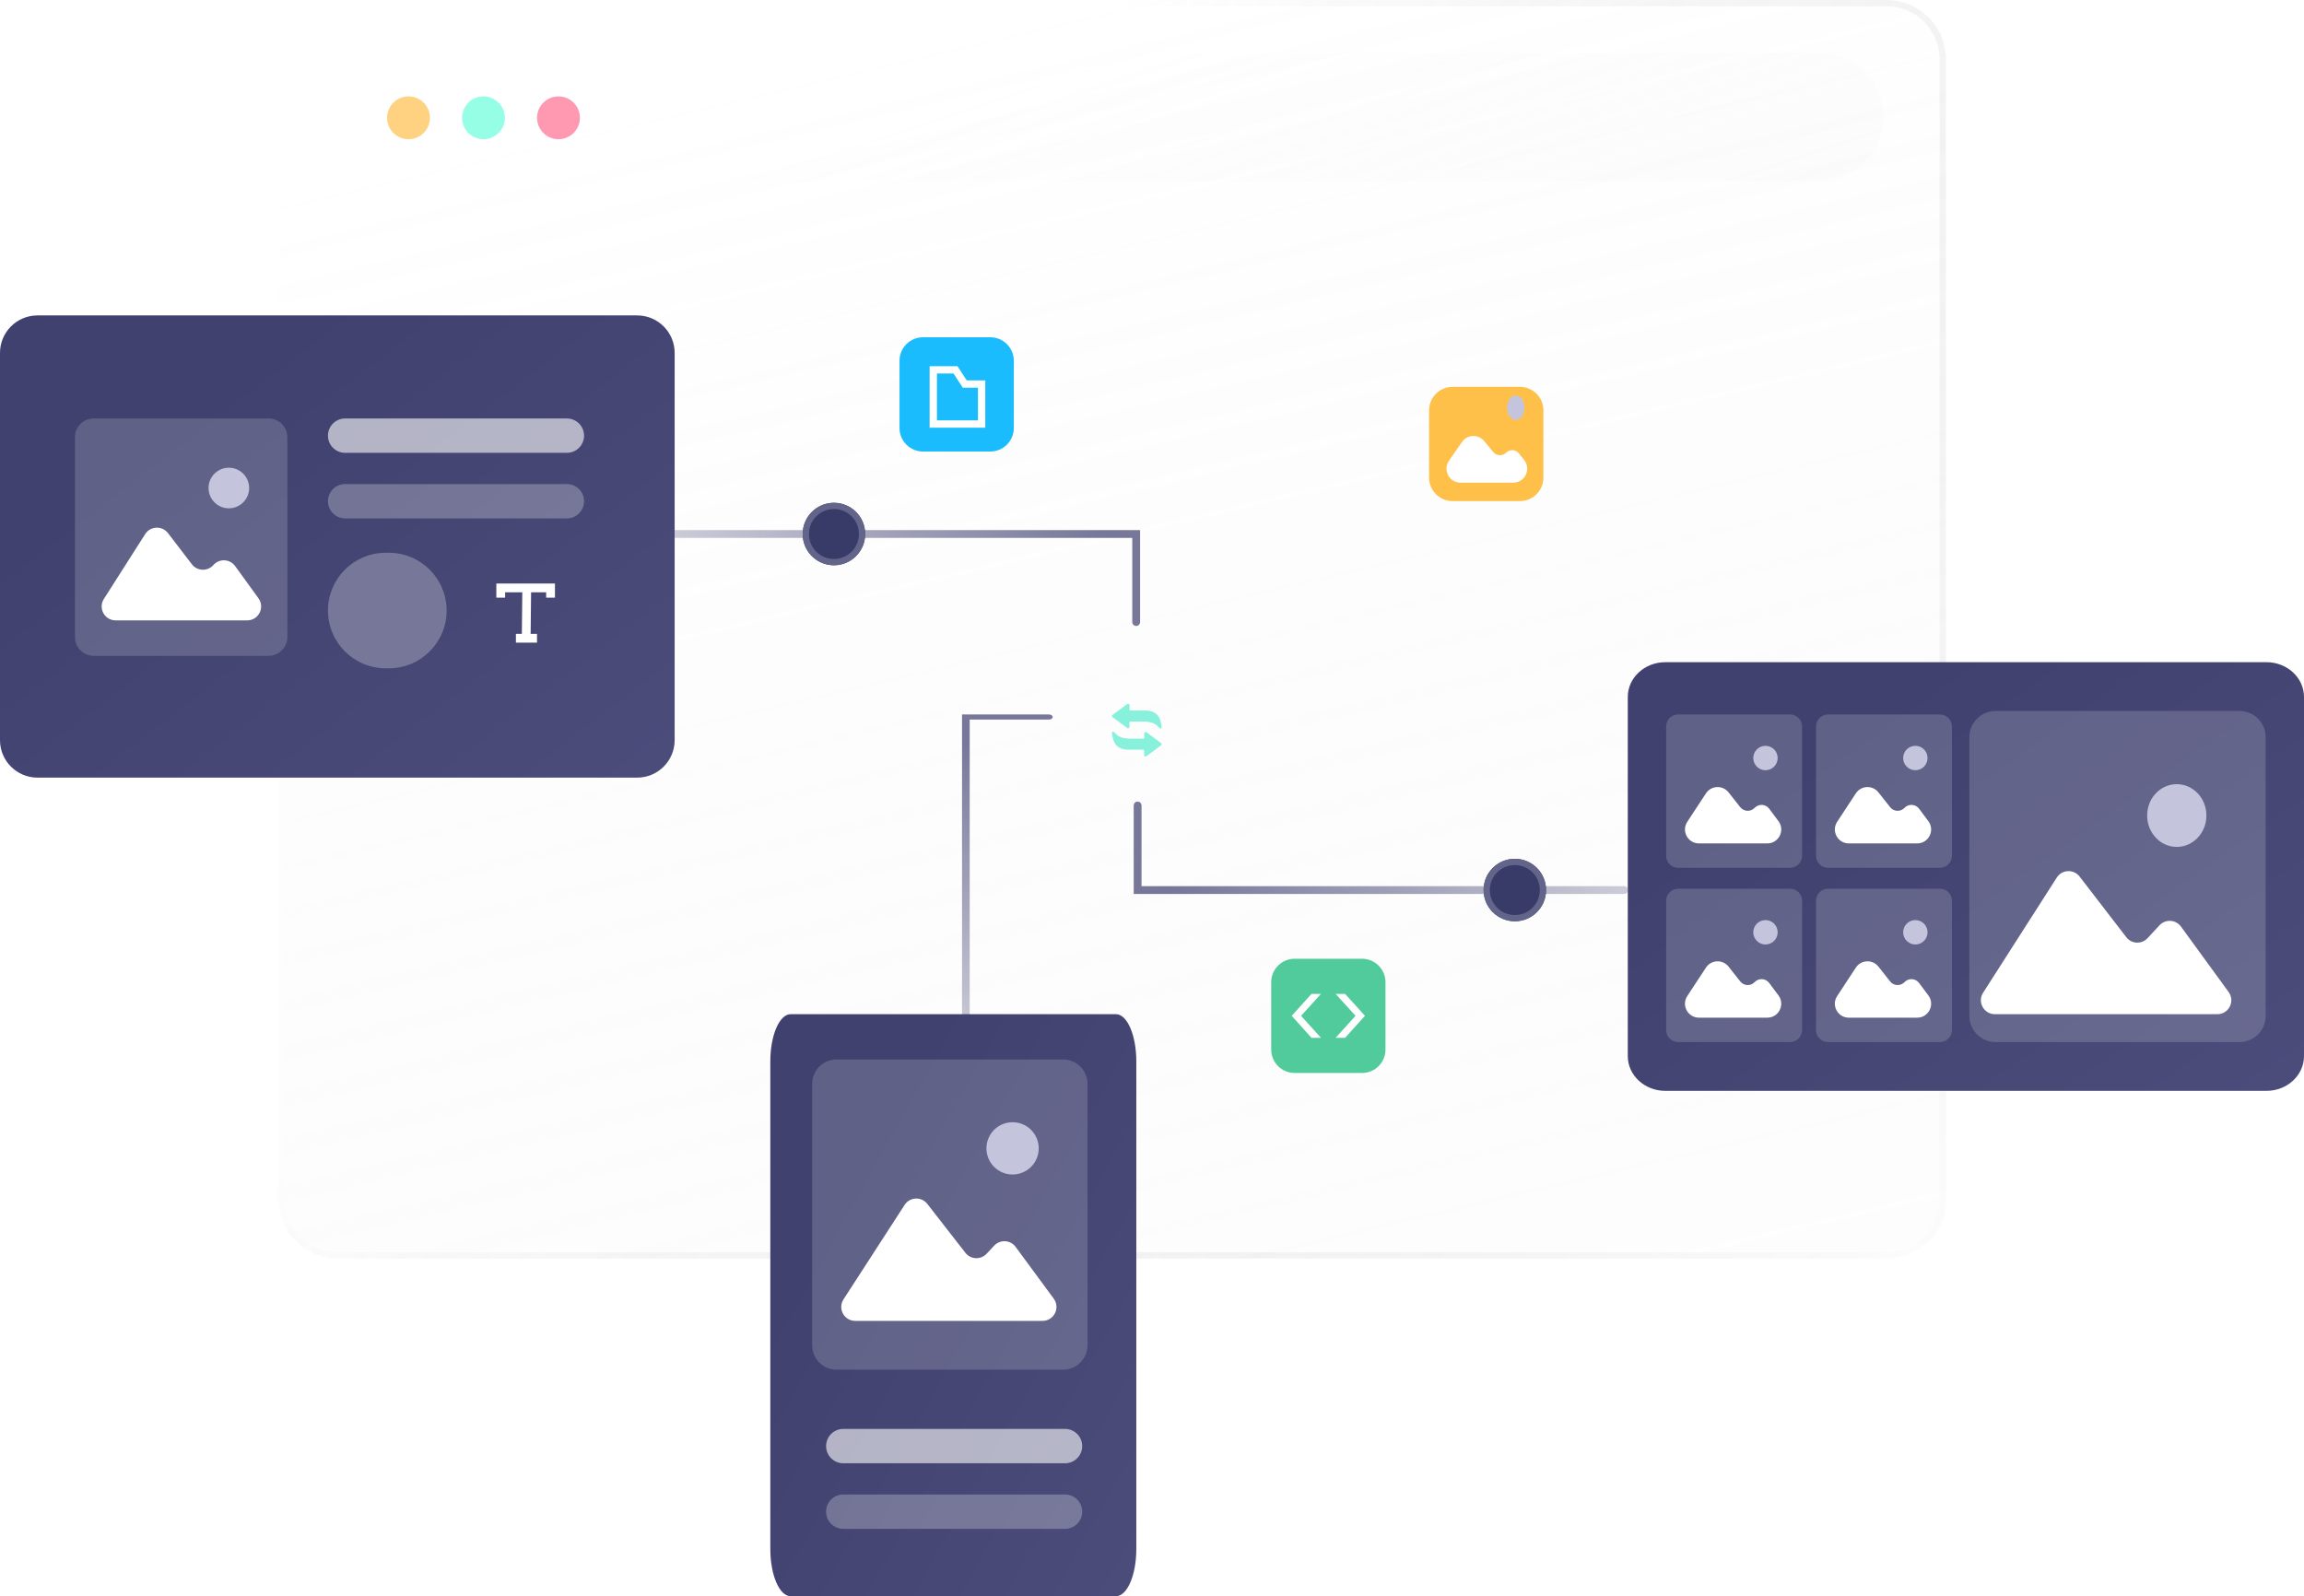 <svg width="661" height="458" viewBox="0 0 661 458" fill="none" xmlns="http://www.w3.org/2000/svg">
<path d="M80 17.025C80 7.622 87.623 0 97.025 0H541.475C550.877 0 558.5 7.622 558.5 17.025V344.09C558.5 353.493 550.877 361.115 541.475 361.115H97.025C87.623 361.115 80 353.493 80 344.09V17.025Z" fill="url(#paint0_linear_1_12)"/>
<path fill-rule="evenodd" clip-rule="evenodd" d="M541.225 1.792H96.775C88.362 1.792 81.542 8.612 81.542 17.025V344.09C81.542 352.503 88.362 359.323 96.775 359.323H541.225C549.638 359.323 556.458 352.503 556.458 344.09V17.025C556.458 8.612 549.638 1.792 541.225 1.792ZM96.775 0C87.373 0 79.75 7.622 79.75 17.025V344.09C79.75 353.493 87.373 361.115 96.775 361.115H541.225C550.627 361.115 558.25 353.493 558.25 344.09V17.025C558.25 7.622 550.627 0 541.225 0H96.775Z" fill="url(#paint1_linear_1_12)"/>
<path d="M364.699 281.816C364.699 278.103 367.71 275.093 371.425 275.093H390.761C394.475 275.093 397.486 278.103 397.486 281.816V301.147C397.486 304.861 394.475 307.871 390.761 307.871H371.425C367.71 307.871 364.699 304.861 364.699 301.147V281.816Z" fill="#51CB9C"/>
<path d="M376.263 297.786L370.583 291.468L376.263 285.179H378.974L373.27 291.468L378.974 297.786H376.263Z" fill="white"/>
<path d="M383.186 285.179H385.896L391.6 291.468L385.896 297.786H383.186L388.89 291.468L383.186 285.179Z" fill="white"/>
<path d="M258.066 103.499C258.066 99.786 261.078 96.775 264.792 96.775H284.128C287.842 96.775 290.853 99.786 290.853 103.499V122.83C290.853 126.543 287.842 129.553 284.128 129.553H264.792C261.078 129.553 258.066 126.543 258.066 122.83V103.499Z" fill="#1ABCFE"/>
<path fill-rule="evenodd" clip-rule="evenodd" d="M277.349 109.139L274.687 105.066H266.7V122.716H282.673V109.139H277.349ZM280.572 111.241H276.212L273.549 107.168H268.802V120.615H280.572V111.241Z" fill="white"/>
<path fill-rule="evenodd" clip-rule="evenodd" d="M182.798 92.295H10.753C5.804 92.295 1.792 96.307 1.792 101.256V212.368C1.792 217.317 5.804 221.329 10.753 221.329H182.798C187.747 221.329 191.758 217.317 191.758 212.368V101.256C191.758 96.307 187.747 92.295 182.798 92.295ZM10.753 90.503C4.814 90.503 0 95.317 0 101.256V212.368C0 218.307 4.814 223.121 10.753 223.121H182.798C188.736 223.121 193.551 218.307 193.551 212.368V101.256C193.551 95.317 188.736 90.503 182.798 90.503H10.753Z" fill="url(#paint2_linear_1_12)"/>
<path d="M90.504 33.603C90.504 23.458 98.728 15.233 108.873 15.233H521.96C532.105 15.233 540.33 23.458 540.33 33.603C540.33 43.748 532.105 51.972 521.96 51.972H108.873C98.728 51.972 90.504 43.748 90.504 33.603Z" fill="url(#paint3_linear_1_12)"/>
<path d="M123.343 33.804C123.343 37.198 120.591 39.949 117.197 39.949C113.802 39.949 111.051 37.198 111.051 33.804C111.051 30.411 113.802 27.66 117.197 27.66C120.591 27.66 123.343 30.411 123.343 33.804Z" fill="#FED280"/>
<path d="M144.855 33.804C144.855 37.198 142.103 39.949 138.709 39.949C135.314 39.949 132.562 37.198 132.562 33.804C132.562 30.411 135.314 27.66 138.709 27.66C142.103 27.66 144.855 30.411 144.855 33.804Z" fill="#8CFEE3" fill-opacity="0.9"/>
<path d="M166.368 33.804C166.368 37.198 163.617 39.949 160.222 39.949C156.828 39.949 154.076 37.198 154.076 33.804C154.076 30.411 156.828 27.66 160.222 27.66C163.617 27.66 166.368 30.411 166.368 33.804Z" fill="#FF8DA9" fill-opacity="0.9"/>
<path fill-rule="evenodd" clip-rule="evenodd" d="M192.43 153.228C192.43 152.609 192.931 152.107 193.55 152.107H327.08V178.486C327.08 179.105 326.578 179.606 325.96 179.606C325.341 179.606 324.84 179.105 324.84 178.486V154.348H193.55C192.931 154.348 192.43 153.846 192.43 153.228Z" fill="url(#paint4_linear_1_12)"/>
<path fill-rule="evenodd" clip-rule="evenodd" d="M467.075 255.379C467.075 255.998 466.574 256.499 465.955 256.499L325.256 256.499L325.256 231.121C325.256 230.502 325.758 230 326.376 230C326.995 230 327.497 230.502 327.497 231.121L327.497 254.259L465.955 254.259C466.574 254.259 467.075 254.76 467.075 255.379Z" fill="url(#paint5_linear_1_12)"/>
<path fill-rule="evenodd" clip-rule="evenodd" d="M277.099 298C276.492 298 276 297.671 276 297.265L276 205H300.901C301.508 205 302 205.329 302 205.735C302 206.14 301.508 206.469 300.901 206.469H278.198V297.265C278.198 297.671 277.706 298 277.099 298Z" fill="url(#paint6_linear_1_12)"/>
<g filter="url(#filter0_d_1_12)">
<path fill-rule="evenodd" clip-rule="evenodd" d="M324.056 199.554C324.05 199.771 324.089 199.875 324.287 199.875H329.06C329.924 199.939 330.697 200.155 331.351 200.575C331.805 200.866 332.137 201.213 332.387 201.597C332.83 202.278 333.081 203.261 333.217 204.055C333.275 204.398 333.302 204.719 333.24 204.867C333.21 204.938 333.166 204.985 333.107 205.007C332.779 205.132 332.432 204.704 332.247 204.499C331.367 203.524 330.088 203.121 328.579 203.045H324.216C324.06 203.071 324.004 203.18 324.02 203.349V204.512C324.011 204.899 323.805 205.031 323.397 204.9L319.64 202.108L319.27 201.834L319.176 201.764C318.874 201.506 318.998 201.272 319.269 201.07L319.556 200.856L323.156 198.173C323.595 197.845 324.056 197.758 324.056 198.464V199.554ZM328.236 211.427C328.242 211.211 328.203 211.107 328.005 211.107H323.232C322.368 211.043 321.595 210.827 320.941 210.407C320.484 210.113 320.151 209.765 319.901 209.378C319.448 208.678 319.153 207.539 319.044 206.721C319.01 206.46 319.002 206.233 319.052 206.114C319.082 206.044 319.126 205.997 319.185 205.974C319.513 205.85 319.86 206.278 320.045 206.482C320.925 207.457 322.205 207.861 323.713 207.936H328.076C328.232 207.911 328.288 207.801 328.272 207.633V206.469C328.281 206.082 328.487 205.951 328.895 206.081L332.652 208.873L333.022 209.148L333.116 209.218C333.418 209.475 333.294 209.709 333.023 209.912L332.736 210.125L329.137 212.809C328.697 213.136 328.237 213.224 328.237 212.518L328.236 211.427Z" fill="#88F1DB"/>
</g>
<path d="M248.211 153.227C248.211 158.176 244.2 162.188 239.251 162.188C234.302 162.188 230.29 158.176 230.29 153.227C230.29 148.278 234.302 144.267 239.251 144.267C244.2 144.267 248.211 148.278 248.211 153.227Z" fill="#383A68"/>
<path fill-rule="evenodd" clip-rule="evenodd" d="M239.251 160.396C243.21 160.396 246.419 157.186 246.419 153.227C246.419 149.268 243.21 146.059 239.251 146.059C235.292 146.059 232.082 149.268 232.082 153.227C232.082 157.186 235.292 160.396 239.251 160.396ZM239.251 162.188C244.2 162.188 248.211 158.176 248.211 153.227C248.211 148.278 244.2 144.267 239.251 144.267C234.302 144.267 230.29 148.278 230.29 153.227C230.29 158.176 234.302 162.188 239.251 162.188Z" fill="#63648A"/>
<path d="M443.552 255.38C443.552 260.328 439.54 264.34 434.592 264.34C429.643 264.34 425.631 260.328 425.631 255.38C425.631 250.431 429.643 246.419 434.592 246.419C439.54 246.419 443.552 250.431 443.552 255.38Z" fill="#383A68"/>
<path fill-rule="evenodd" clip-rule="evenodd" d="M434.592 262.548C438.551 262.548 441.76 259.339 441.76 255.38C441.76 251.421 438.551 248.211 434.592 248.211C430.632 248.211 427.423 251.421 427.423 255.38C427.423 259.339 430.632 262.548 434.592 262.548ZM434.592 264.34C439.54 264.34 443.552 260.328 443.552 255.38C443.552 250.431 439.54 246.419 434.592 246.419C429.643 246.419 425.631 250.431 425.631 255.38C425.631 260.328 429.643 264.34 434.592 264.34Z" fill="#63648A"/>
<path d="M134.41 165.327C134.41 161.614 137.421 158.604 141.136 158.604H160.472C164.186 158.604 167.197 161.614 167.197 165.327V184.658C167.197 188.371 164.186 191.382 160.472 191.382H141.136C137.421 191.382 134.41 188.371 134.41 184.658V165.327Z" fill="#767799"/>
<path d="M0 101.256C0 95.317 4.814 90.503 10.753 90.503H182.798C188.736 90.503 193.551 95.317 193.551 101.256V212.368C193.551 218.307 188.736 223.121 182.798 223.121H10.753C4.814 223.121 0 218.307 0 212.368V101.256Z" fill="url(#paint7_linear_1_12)"/>
<path d="M21.506 125.45C21.506 122.48 23.913 120.073 26.882 120.073H77.062C80.031 120.073 82.438 122.48 82.438 125.45V182.798C82.438 185.767 80.031 188.174 77.062 188.174H26.882C23.913 188.174 21.506 185.767 21.506 182.798V125.45Z" fill="white" fill-opacity="0.17"/>
<path d="M94.086 125.002C94.086 122.28 96.292 120.073 99.014 120.073H162.635C165.357 120.073 167.563 122.28 167.563 125.002C167.563 127.723 165.357 129.93 162.635 129.93H99.014C96.292 129.93 94.086 127.723 94.086 125.002Z" fill="white" fill-opacity="0.6"/>
<path d="M94.086 143.819C94.086 141.097 96.292 138.891 99.014 138.891H162.635C165.357 138.891 167.563 141.097 167.563 143.819C167.563 146.541 165.357 148.747 162.635 148.747H99.014C96.292 148.747 94.086 146.541 94.086 143.819Z" fill="white" fill-opacity="0.26"/>
<path d="M94.086 175.181C94.086 166.025 101.508 158.604 110.663 158.604H111.559C120.715 158.604 128.136 166.025 128.136 175.181C128.136 184.336 120.715 191.758 111.559 191.758H110.663C101.508 191.758 94.086 184.336 94.086 175.181Z" fill="#767799"/>
<path d="M48.195 152.971C46.505 150.767 43.139 150.914 41.647 153.256L29.798 171.857C28.102 174.52 30.014 178.006 33.172 178.006H70.91C74.176 178.006 76.066 174.303 74.149 171.659L67.458 162.425C65.977 160.381 62.996 160.203 61.282 162.056L61.158 162.191C59.474 164.012 56.556 163.877 55.047 161.909L48.195 152.971Z" fill="white"/>
<path d="M71.479 140.027C71.479 143.243 68.871 145.851 65.654 145.851C62.438 145.851 59.83 143.243 59.83 140.027C59.83 136.81 62.438 134.202 65.654 134.202C68.871 134.202 71.479 136.81 71.479 140.027Z" fill="#C4C5DC"/>
<path fill-rule="evenodd" clip-rule="evenodd" d="M154.065 184.393H148.007V181.872H154.065V184.393Z" fill="white"/>
<path fill-rule="evenodd" clip-rule="evenodd" d="M142.396 167.429H159.21V171.485H156.688V169.95H144.919V171.485H142.396V167.429Z" fill="white"/>
<path fill-rule="evenodd" clip-rule="evenodd" d="M149.699 183.274L149.854 168.831L152.376 168.858L152.22 183.301L149.699 183.274Z" fill="white"/>
<path d="M221 304.541C221 297.062 223.612 291 226.833 291H320.167C323.388 291 326 297.062 326 304.541V444.459C326 451.938 323.388 458 320.167 458H226.833C223.612 458 221 451.938 221 444.459V304.541Z" fill="url(#paint8_linear_1_12)"/>
<path d="M233 311.026C233 307.146 236.121 304 239.971 304H305.029C308.879 304 312 307.146 312 311.026V385.974C312 389.854 308.879 393 305.029 393H239.971C236.121 393 233 389.854 233 385.974V311.026Z" fill="white" fill-opacity="0.17"/>
<path d="M237 414.928C237 412.207 239.207 410 241.928 410H305.549C308.271 410 310.478 412.207 310.478 414.928C310.478 417.65 308.271 419.857 305.549 419.857H241.928C239.207 419.857 237 417.65 237 414.928Z" fill="white" fill-opacity="0.6"/>
<path d="M237 433.746C237 431.024 239.207 428.817 241.928 428.817H305.549C308.271 428.817 310.478 431.024 310.478 433.746C310.478 436.468 308.271 438.674 305.549 438.674H241.928C239.207 438.674 237 436.468 237 433.746Z" fill="white" fill-opacity="0.26"/>
<path d="M266.042 345.441C264.351 343.269 261.023 343.414 259.528 345.725L241.994 372.827C240.272 375.489 242.182 379 245.352 379H299.09C302.369 379 304.255 375.27 302.311 372.629L291.375 357.77C289.894 355.757 286.949 355.58 285.238 357.402L283.035 359.748C281.354 361.538 278.472 361.404 276.963 359.467L266.042 345.441Z" fill="white"/>
<path d="M298 329.5C298 333.642 294.642 337 290.5 337C286.358 337 283 333.642 283 329.5C283 325.358 286.358 322 290.5 322C294.642 322 298 325.358 298 329.5Z" fill="#C4C5DC"/>
<path d="M467 199.973C467 194.465 471.825 190 477.778 190H650.222C656.175 190 661 194.465 661 199.973V303.027C661 308.535 656.175 313 650.222 313H477.778C471.825 313 467 308.535 467 303.027V199.973Z" fill="url(#paint9_linear_1_12)"/>
<path d="M478 208.474C478 206.555 479.541 205 481.441 205H513.559C515.459 205 517 206.555 517 208.474V245.526C517 247.445 515.459 249 513.559 249H481.441C479.541 249 478 247.445 478 245.526V208.474Z" fill="white" fill-opacity="0.17"/>
<path d="M521 258.474C521 256.555 522.541 255 524.441 255H556.559C558.459 255 560 256.555 560 258.474V295.526C560 297.445 558.459 299 556.559 299H524.441C522.541 299 521 297.445 521 295.526V258.474Z" fill="white" fill-opacity="0.17"/>
<path d="M521 208.474C521 206.555 522.541 205 524.441 205H556.559C558.459 205 560 206.555 560 208.474V245.526C560 247.445 558.459 249 556.559 249H524.441C522.541 249 521 247.445 521 245.526V208.474Z" fill="white" fill-opacity="0.17"/>
<path d="M478 258.474C478 256.555 479.541 255 481.441 255H513.559C515.459 255 517 256.555 517 258.474V295.526C517 297.445 515.459 299 513.559 299H481.441C479.541 299 478 297.445 478 295.526V258.474Z" fill="white" fill-opacity="0.17"/>
<path d="M565 211.5C565 207.358 568.358 204 572.5 204H642.5C646.642 204 650 207.358 650 211.5V291.5C650 295.642 646.642 299 642.5 299H572.5C568.358 299 565 295.642 565 291.5V211.5Z" fill="white" fill-opacity="0.17"/>
<path d="M495.909 227.354C494.217 225.211 490.924 225.356 489.426 227.638L484.066 235.805C482.32 238.465 484.228 242 487.41 242H507.022C510.314 242 512.196 238.245 510.227 235.607L507.568 232.046C506.555 230.689 504.564 230.569 503.395 231.796C502.247 233 500.298 232.91 499.267 231.604L495.909 227.354Z" fill="white"/>
<path d="M538.909 277.354C537.217 275.211 533.924 275.356 532.426 277.638L527.066 285.805C525.32 288.465 527.228 292 530.41 292H550.022C553.314 292 555.196 288.245 553.227 285.607L550.568 282.046C549.555 280.689 547.564 280.569 546.395 281.796C545.247 283 543.298 282.91 542.267 281.604L538.909 277.354Z" fill="white"/>
<path d="M538.909 227.354C537.217 225.211 533.924 225.356 532.426 227.638L527.066 235.805C525.32 238.465 527.228 242 530.41 242H550.022C553.314 242 555.196 238.245 553.227 235.607L550.568 232.046C549.555 230.689 547.564 230.569 546.395 231.796C545.247 233 543.298 232.91 542.267 231.604L538.909 227.354Z" fill="white"/>
<path d="M495.909 277.354C494.217 275.211 490.924 275.356 489.426 277.638L484.066 285.805C482.32 288.465 484.228 292 487.41 292H507.022C510.314 292 512.196 288.245 510.227 285.607L507.568 282.046C506.555 280.689 504.564 280.569 503.395 281.796C502.247 283 500.298 282.91 499.267 281.604L495.909 277.354Z" fill="white"/>
<path d="M596.62 251.51C594.93 249.315 591.574 249.461 590.081 251.794L568.938 284.844C567.235 287.507 569.147 291 572.307 291H636.142C639.412 291 641.3 287.29 639.376 284.646L625.709 265.866C624.228 263.83 621.257 263.653 619.544 265.497L616.114 269.19C614.431 271.002 611.523 270.868 610.014 268.908L596.62 251.51Z" fill="white"/>
<path d="M510 217.5C510 219.433 508.433 221 506.5 221C504.567 221 503 219.433 503 217.5C503 215.567 504.567 214 506.5 214C508.433 214 510 215.567 510 217.5Z" fill="#C4C5DC"/>
<path d="M553 267.5C553 269.433 551.433 271 549.5 271C547.567 271 546 269.433 546 267.5C546 265.567 547.567 264 549.5 264C551.433 264 553 265.567 553 267.5Z" fill="#C4C5DC"/>
<path d="M553 217.5C553 219.433 551.433 221 549.5 221C547.567 221 546 219.433 546 217.5C546 215.567 547.567 214 549.5 214C551.433 214 553 215.567 553 217.5Z" fill="#C4C5DC"/>
<path d="M510 267.5C510 269.433 508.433 271 506.5 271C504.567 271 503 269.433 503 267.5C503 265.567 504.567 264 506.5 264C508.433 264 510 265.567 510 267.5Z" fill="#C4C5DC"/>
<path d="M633 234C633 238.971 629.194 243 624.5 243C619.806 243 616 238.971 616 234C616 229.029 619.806 225 624.5 225C629.194 225 633 229.029 633 234Z" fill="#C4C5DC"/>
<path d="M410 117.724C410 114.01 413.011 111 416.726 111H436.061C439.776 111 442.787 114.01 442.787 117.724V137.054C442.787 140.768 439.776 143.778 436.061 143.778H416.726C413.011 143.778 410 140.768 410 137.054V117.724Z" fill="#FFC04A"/>
<path d="M425.786 126.544C424.093 124.507 420.922 124.648 419.417 126.828L415.699 132.214C413.867 134.867 415.767 138.486 418.991 138.486H434.142C437.479 138.486 439.349 134.641 437.288 132.016L435.797 130.118C434.878 128.947 433.143 128.842 432.09 129.893C431.056 130.925 429.359 130.846 428.426 129.722L425.786 126.544Z" fill="white"/>
<path d="M437.369 116.986C437.369 118.919 436.25 120.486 434.869 120.486C433.488 120.486 432.369 118.919 432.369 116.986C432.369 115.053 433.488 113.486 434.869 113.486C436.25 113.486 437.369 115.053 437.369 116.986Z" fill="#C4C5DC"/>
<defs>
<filter id="filter0_d_1_12" x="305" y="187.927" width="42.292" height="43.128" filterUnits="userSpaceOnUse" color-interpolation-filters="sRGB">
<feFlood flood-opacity="0" result="BackgroundImageFix"/>
<feColorMatrix in="SourceAlpha" type="matrix" values="0 0 0 0 0 0 0 0 0 0 0 0 0 0 0 0 0 0 127 0" result="hardAlpha"/>
<feOffset dy="4"/>
<feGaussianBlur stdDeviation="7"/>
<feComposite in2="hardAlpha" operator="out"/>
<feColorMatrix type="matrix" values="0 0 0 0 0.533 0 0 0 0 0.945 0 0 0 0 0.859 0 0 0 1 0"/>
<feBlend mode="normal" in2="BackgroundImageFix" result="effect1_dropShadow_1_12"/>
<feBlend mode="normal" in="SourceGraphic" in2="effect1_dropShadow_1_12" result="shape"/>
</filter>
<linearGradient id="paint0_linear_1_12" x1="319.25" y1="0" x2="442.61" y2="524.825" gradientUnits="userSpaceOnUse">
<stop stop-color="white" stop-opacity="0.16"/>
<stop offset="1" stop-color="#C4C4C4" stop-opacity="0"/>
</linearGradient>
<linearGradient id="paint1_linear_1_12" x1="319" y1="1.34022e-05" x2="657.888" y2="244.481" gradientUnits="userSpaceOnUse">
<stop stop-color="white" stop-opacity="0.17"/>
<stop offset="1" stop-opacity="0"/>
</linearGradient>
<linearGradient id="paint2_linear_1_12" x1="96.775" y1="90.503" x2="179.171" y2="427.829" gradientUnits="userSpaceOnUse">
<stop stop-color="white" stop-opacity="0.17"/>
<stop offset="1" stop-opacity="0"/>
</linearGradient>
<linearGradient id="paint3_linear_1_12" x1="315.417" y1="15.233" x2="383.39" y2="224.788" gradientUnits="userSpaceOnUse">
<stop stop-color="white" stop-opacity="0.15"/>
<stop offset="1" stop-color="#C4C4C4" stop-opacity="0"/>
</linearGradient>
<linearGradient id="paint4_linear_1_12" x1="314.831" y1="147.041" x2="135.117" y2="201.28" gradientUnits="userSpaceOnUse">
<stop stop-color="#767799"/>
<stop offset="1" stop-color="#767799" stop-opacity="0"/>
</linearGradient>
<linearGradient id="paint5_linear_1_12" x1="338.205" y1="261.565" x2="525.789" y2="201.931" gradientUnits="userSpaceOnUse">
<stop stop-color="#767799"/>
<stop offset="1" stop-color="#767799" stop-opacity="0"/>
</linearGradient>
<linearGradient id="paint6_linear_1_12" x1="271.029" y1="213.491" x2="298.563" y2="343.085" gradientUnits="userSpaceOnUse">
<stop stop-color="#767799"/>
<stop offset="1" stop-color="#767799" stop-opacity="0"/>
</linearGradient>
<linearGradient id="paint7_linear_1_12" x1="41.827" y1="126.113" x2="278.936" y2="434.827" gradientUnits="userSpaceOnUse">
<stop stop-color="#40416E"/>
<stop offset="1" stop-color="#5A5B8B"/>
</linearGradient>
<linearGradient id="paint8_linear_1_12" x1="243.691" y1="335.843" x2="507.404" y2="483.76" gradientUnits="userSpaceOnUse">
<stop stop-color="#40416E"/>
<stop offset="1" stop-color="#5A5B8B"/>
</linearGradient>
<linearGradient id="paint9_linear_1_12" x1="508.924" y1="223.028" x2="723.882" y2="525.486" gradientUnits="userSpaceOnUse">
<stop stop-color="#40416E"/>
<stop offset="1" stop-color="#5A5B8B"/>
</linearGradient>
</defs>
</svg>
